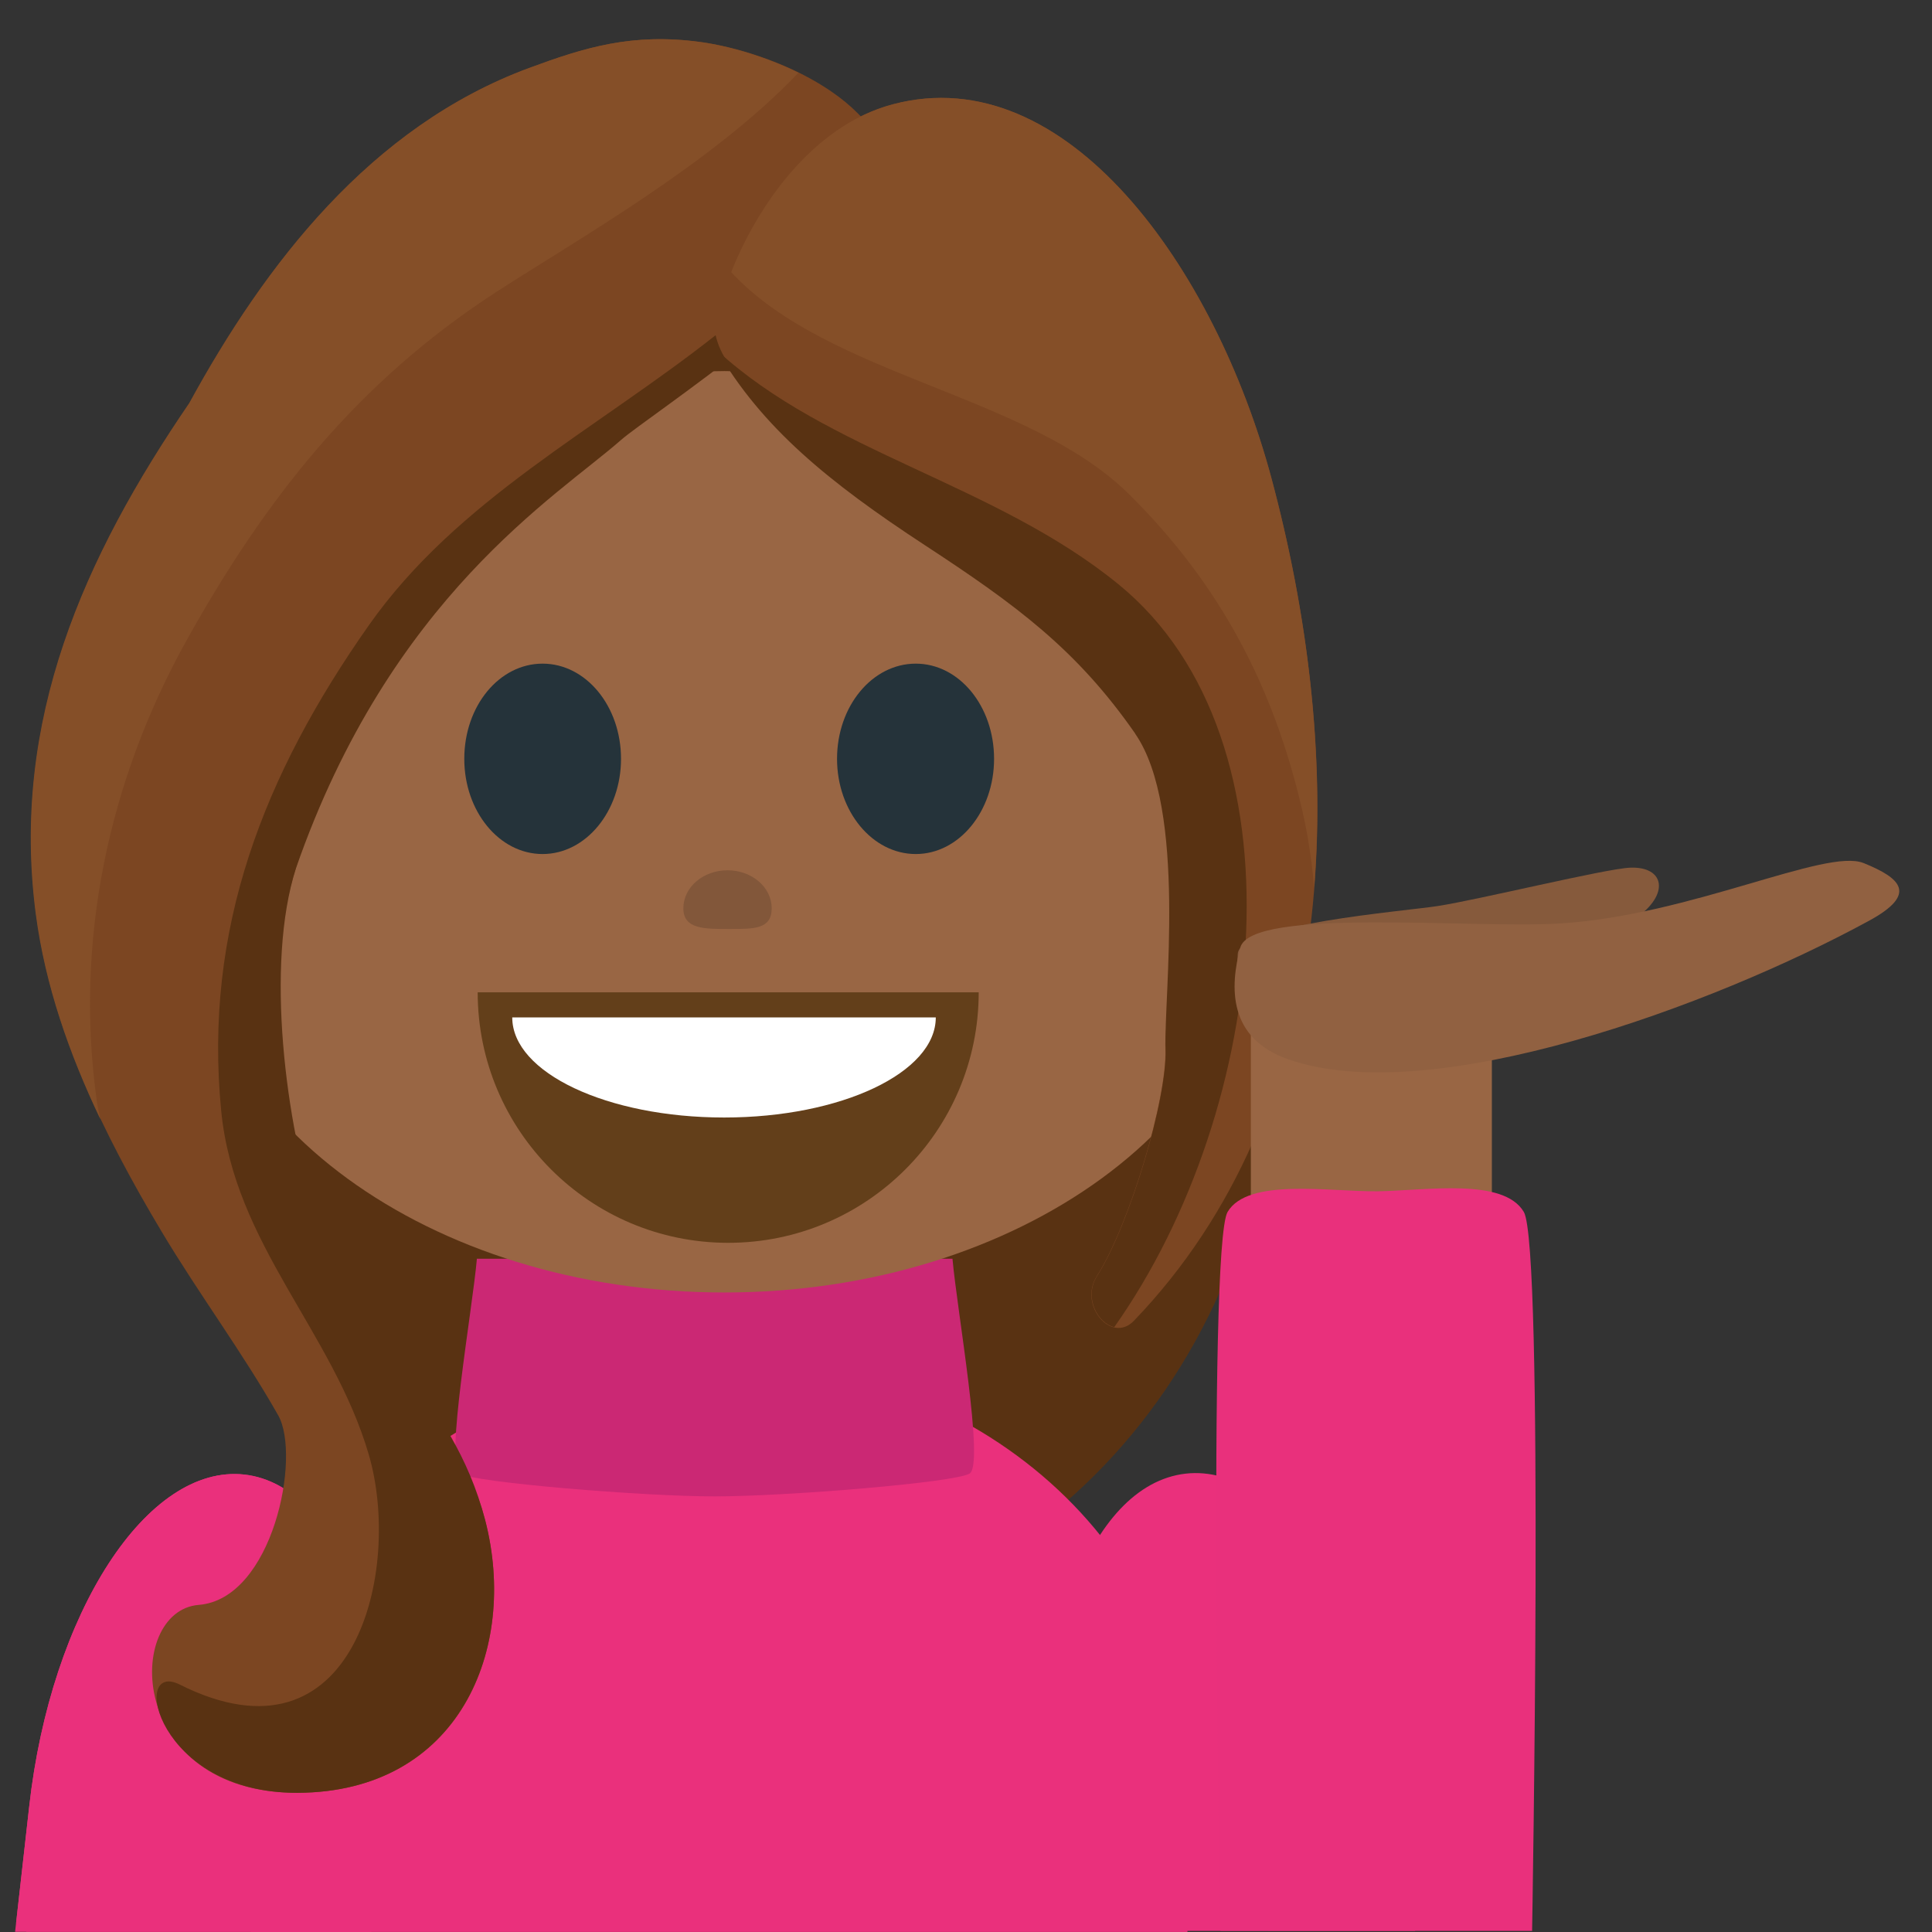 <svg xmlns="http://www.w3.org/2000/svg" viewBox="0 0 64 64" enable-background="new 0 0 64 64"><rect x="0" y="0" width="64" height="64" fill="#333333" stroke="none"/><g transform="translate(.522-.012)"><path d="m41.705 34.11c0 11.02-8.172 19.973-18.23 19.973-10.06 0-18.231-8.946-18.231-19.973v-10.668c0-11.03 8.17-19.974 18.231-19.974 10.06 0 18.23 8.946 18.23 19.974v10.668" fill="#593212"/><g fill="#ea307c"><path d="m11.774 64.01l.32-2.85c.723-6.432-1.301-11.938-4.52-12.301-3.215-.359-6.411 4.566-7.129 11l-.467 4.146 11.796.001"/><path d="m11.774 64.01l.32-2.85c.723-6.432-1.301-11.938-4.52-12.301-3.215-.359-6.411 4.566-7.129 11l-.434 3.857c.104.09.229.188.346.288l11.417.002"/></g><g fill="#ea307c"><path d="m34.551 63.979l-.316-2.85c-.729-6.427 1.3-11.934 4.519-12.301 3.218-.357 6.412 4.564 7.136 11l.465 4.146-11.804.003"/><path d="m38.813 64.01v-5.091c0-7.644-6.942-13.847-15.506-13.847-8.57 0-15.52 6.203-15.52 13.847v5.091h31.03"/></g><path d="m31.03 41.71h-7.765-.225-7.764c-.155 1.735-1.059 6.783-.574 7.112.439.298 6.076.76 8.451.76 2.373 0 8.01-.462 8.449-.76.487-.329-.417-5.377-.572-7.112" fill="#cb2874"/><path d="m5.824 29.95c0 7.114 7.896 12.877 17.651 12.877 9.751 0 17.66-5.765 17.66-12.877 0-7.108-7.908-17.646-17.66-17.646-9.758 0-17.651 10.537-17.651 17.646" fill="#996644"/><path d="m28.999 6.435c.201-3.072-4.02-4.715-6.296-5.03-2.279-.313-3.86.185-5.688.859-5.243 1.938-8.739 6.493-11.255 11.1-3.475 5.089-5.924 10.509-5.084 16.927.49 3.742 2.211 7.268 4.154 10.516 1.231 2.063 2.678 3.998 3.863 6.088.768 1.354-.178 6.086-2.632 6.281-2.452.195-2.416 6.241 3.282 6.224 5.338-.021 7.313-4.753 6.207-9.03-1.109-4.278-5.867-6.168-6.561-9.926-.61-3.316-.73-8.479.291-11.672.834-2.926 2.798-7.724 5-9.834 2.958-2.835 3.576-2.931 5.542-4.96 3.128-3.221 9.721-3.044 9.177-7.548" fill="#7c4622"/><path d="m28.98 6.185c-1.815 1.742-3.796 3.347-5.796 4.931-3.953 3.123-8.563 5.453-11.481 9.6-3.493 4.964-5.49 10.08-4.896 16.11.437 4.402 3.695 7.296 4.887 11.37 1.115 3.805-.446 10.536-6.26 7.62-1.652-.829-.768 3.603 3.896 3.586 5.338-.021 7.327-4.752 6.221-9.03-1.109-4.278-4.227-5.894-5.56-9.926-1.058-3.204-1.729-8.48-.709-11.672 3.132-8.998 8.649-12.323 10.771-14.19.875-.769 7.776-5.269 8.931-8.149.007-.087-.002-.168-.004-.252" fill="#593212"/><path d="m2.69 36.52c-.748-5.269.352-10.603 2.979-15.315 2.587-4.637 5.616-8.518 10.238-11.514 2.689-1.742 7.178-4.273 10.02-7.269-1.122-.551-2.333-.89-3.239-1.015-2.279-.314-3.861.183-5.689.858-5.24 1.938-8.734 6.492-11.252 11.1-3.476 5.089-5.924 10.509-5.084 16.927.31 2.357 1.104 4.624 2.138 6.792-.038-.189-.085-.384-.112-.569" fill="#854f28"/><g><path d="m41.594 15.847c-1.867-6.949-6.785-13.9-12.536-12.379-3.874 1.025-6.198 6.205-5.874 7.647.602 2.678 5.682 3.604 8.328 6.614 2.306 2.622 4.291 4.484 6.23 7.267 1.734 2.485.273 8.111.34 9.754.064 1.643-1.197 5.854-2.273 7.537-.608.959.482 2.252 1.23 1.479 6.785-7.06 7.229-17.948 4.555-27.919" fill="#7c4622"/><path d="m36.873 16.378c3.047 3.01 4.809 6.426 5.744 10.478.186.806.314 1.66.395 2.551.35-4.42-.217-9.08-1.418-13.563-1.867-6.949-6.785-13.9-12.536-12.379-2.724.721-4.533 3.476-5.358 5.562 3.207 3.461 9.829 4.047 13.173 7.351" fill="#854f28"/><path d="m37.08 24.314c1.732 2.485.939 8.792 1.01 10.437.064 1.642-1.197 5.853-2.273 7.536-.438.693.01 1.552.572 1.688 5.135-7.257 6.471-19.449.137-24.61-4.083-3.329-9.625-4.37-13.293-7.743 1.488 2.553 3.684 4.356 6.876 6.446 3.051 1.996 5.04 3.466 6.975 6.246" fill="#593212"/></g><g><path d="m31.899 32.884c0 4.582-3.717 8.298-8.299 8.298-4.58 0-8.298-3.716-8.298-8.298" fill="#633f1a"/><path d="m30.477 33.716c0 1.832-3.141 3.315-7.01 3.315-3.873 0-7.02-1.483-7.02-3.315" fill="#fff"/></g><g fill="#25333a"><path d="m20.05 25.15c0 1.737-1.164 3.153-2.598 3.153-1.438 0-2.594-1.416-2.594-3.153 0-1.75 1.156-3.154 2.594-3.154 1.434 0 2.598 1.404 2.598 3.154"/><path d="m32.408 25.15c0 1.737-1.159 3.153-2.594 3.153-1.44 0-2.608-1.416-2.608-3.153 0-1.75 1.168-3.154 2.608-3.154 1.435 0 2.594 1.404 2.594 3.154"/></g><g><path d="m40.48 31.61c-.351 5.699 4.674 1.723 5.406 1.658.731-.066 6.364-1.861 7.762-2.826 1.16-.802.975-1.735-.172-1.687-.824.035-5.02 1.063-6.375 1.271-1.093.171-6.562.605-6.621 1.584" fill="#865a3c"/><path fill="#996644" d="m40.914 33.697h7.984v26.439h-7.984z"/><path d="m61.21 28.602c-1.242-.506-5.711 1.729-10.04 2-2.936.183-10.25-.541-10.607.803-.346 1.304-.41 3 1.59 3.698 4.742 1.657 14.06-1.768 19.24-4.59 1.621-.884 1.06-1.408-.18-1.911" fill="#916141"/><path d="m49.957 40.16c-.674-1.144-3.25-.708-4.834-.685-1.584.021-4.307-.459-4.98.685-.672 1.146-.238 23.815-.238 23.815l10.326.002c-.001.001.398-22.671-.274-23.817" fill="#e9307c"/></g></g><path d="m25.563 30.09c0 .696-.593.684-1.4.684-.81 0-1.526.015-1.526-.684 0-.701.656-1.261 1.464-1.261.806.001 1.462.561 1.462 1.261" opacity=".6" fill="#744e34"/></svg>